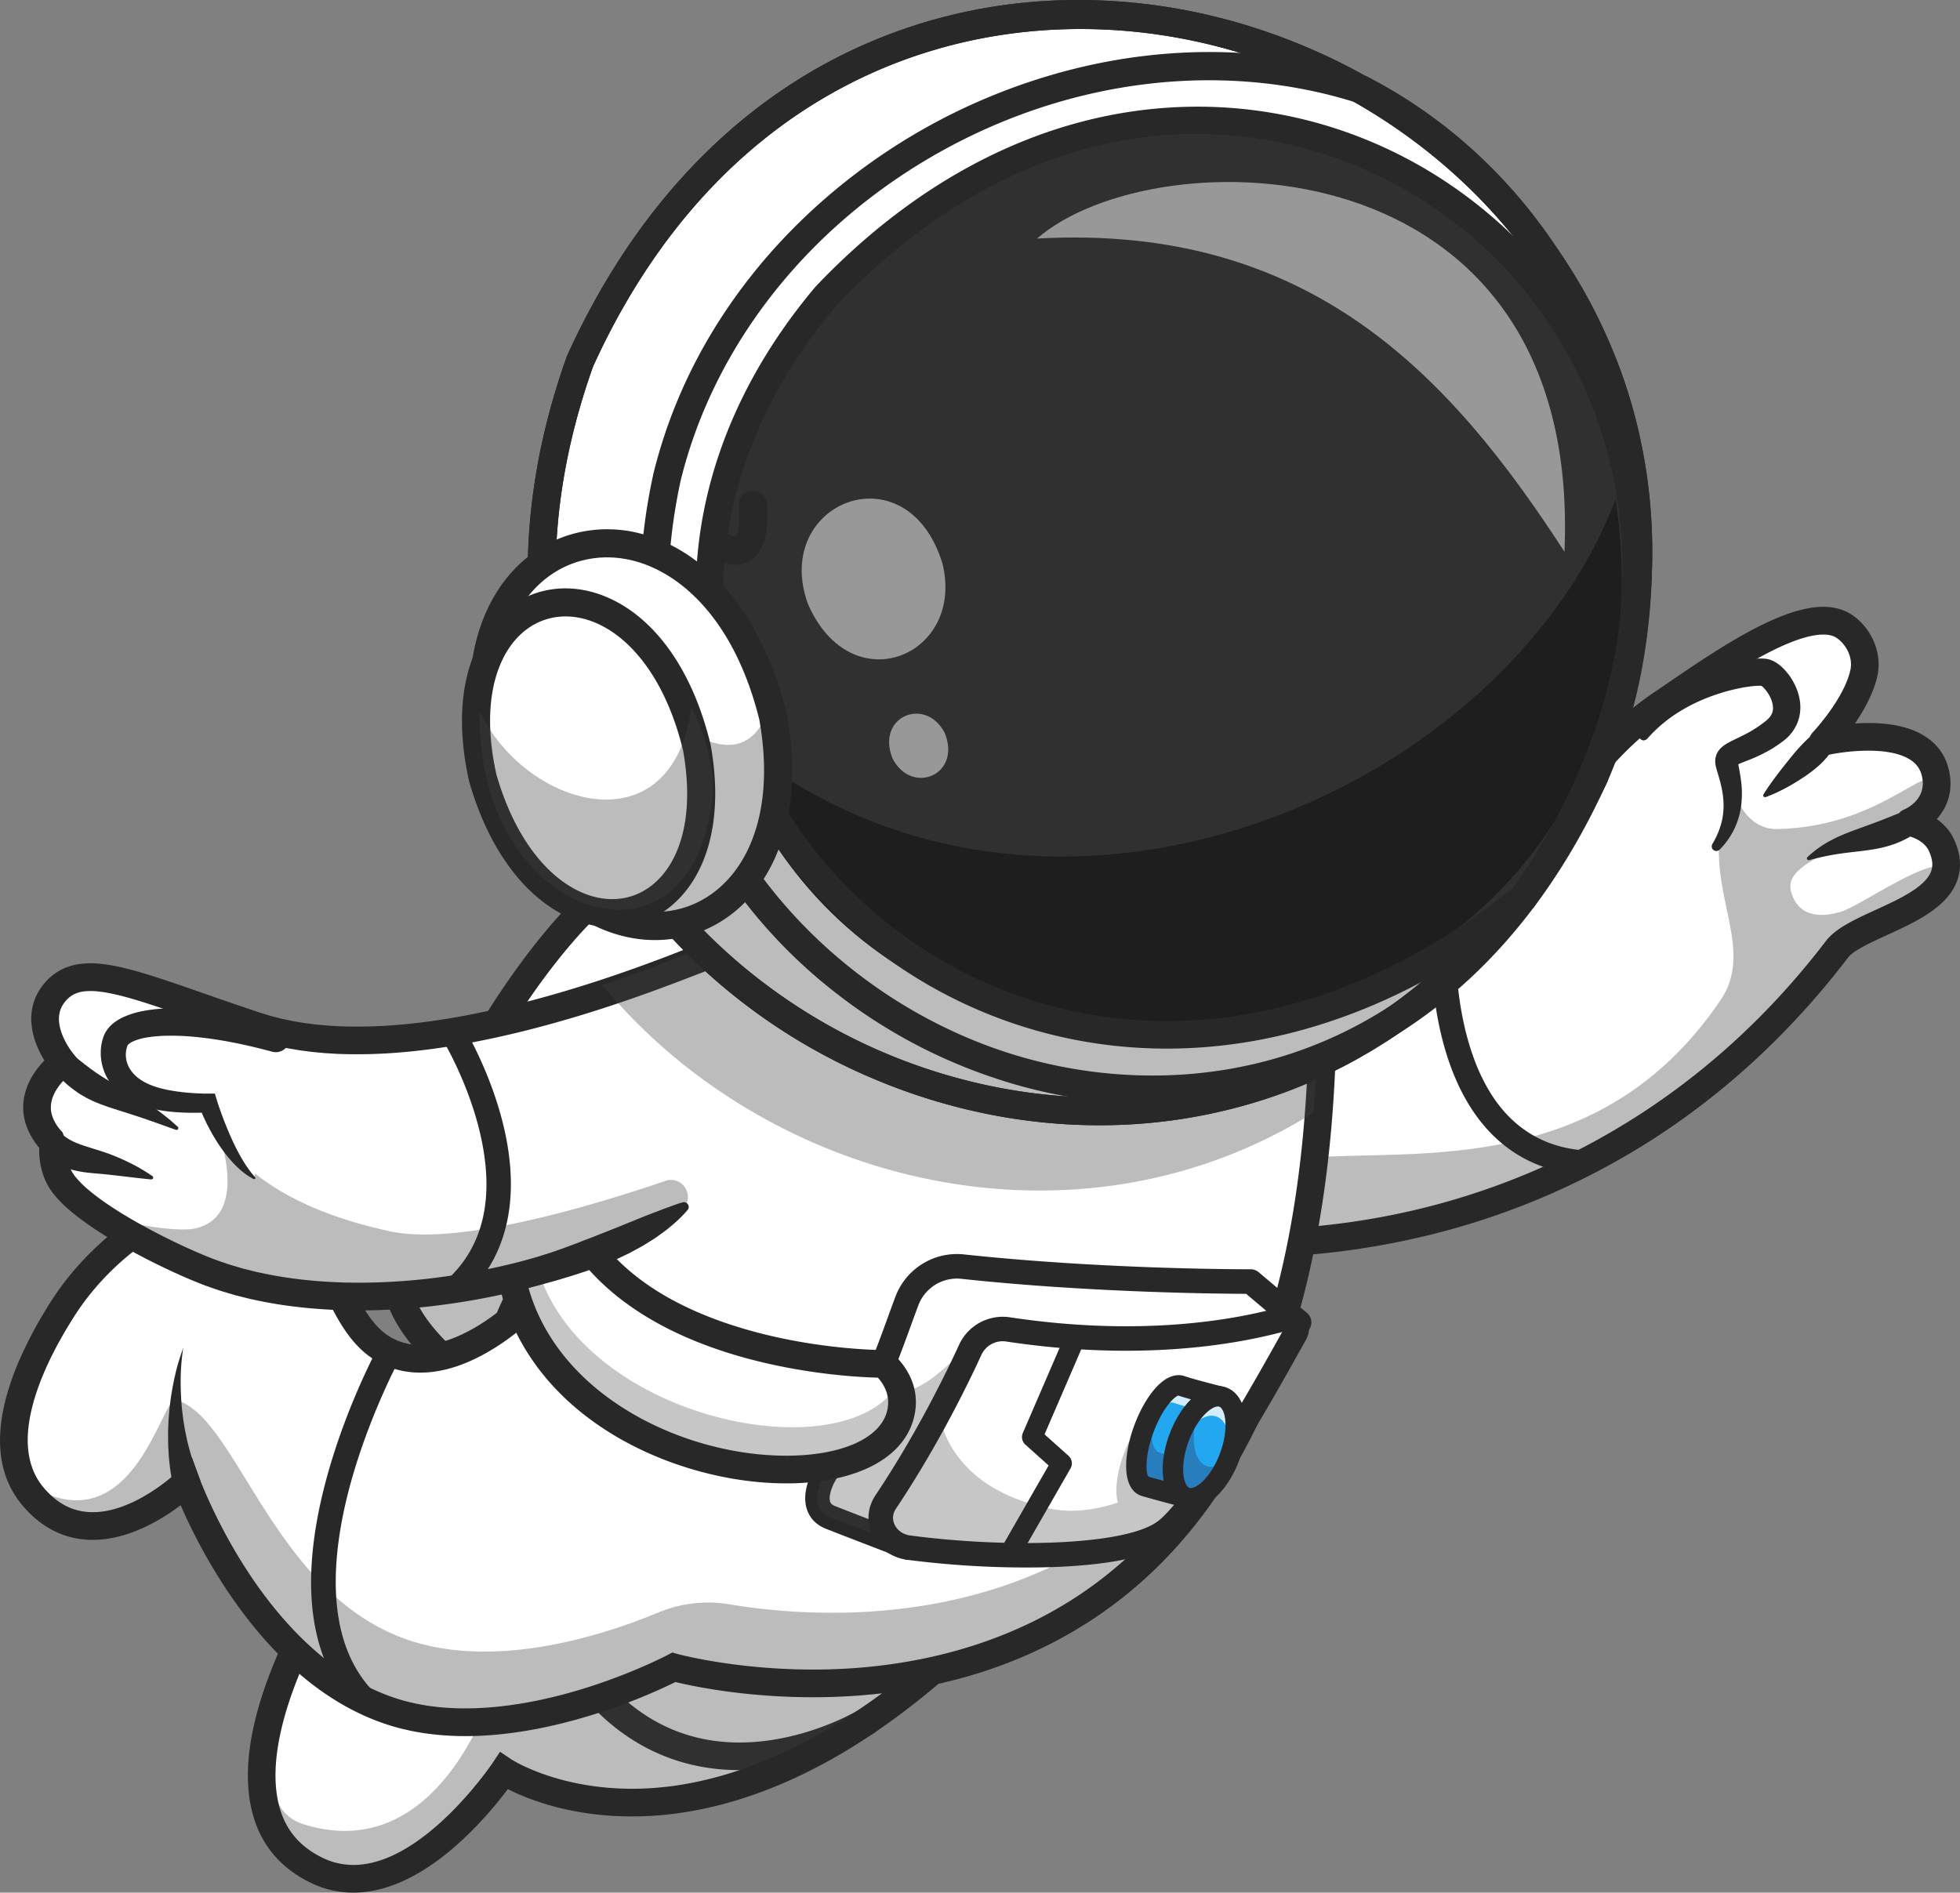<svg xmlns="http://www.w3.org/2000/svg" viewBox="0 0 2398.06 2316.06"><rect x="0" y="0" width="2398.06" height="2316.06" fill="#808080" stroke="none"/><defs><style>.cls-1{fill:#fff;}.cls-2{fill:#282828;}.cls-3{opacity:0.35;}.cls-4{fill:#3f3f3f;}.cls-5{fill:#371a45;}.cls-6{opacity:0.3;}.cls-7{fill:#22a7f0;}.cls-8{opacity:0.8;}.cls-9{fill:#303030;}.cls-10{fill:#1e1e1e;}.cls-11{opacity:0.5;}</style></defs><g id="Capa_2" data-name="Capa 2"><g id="Layer_1" data-name="Layer 1"><path class="cls-1" d="M733.33,1814.67c-10.57,64.66-62.68,90.38-165.32,70.09s-142.14,23.19-149,31.55C396,1944.59,229.44,2212.85,387.91,2289c111.77,53.68,228.61-121.76,228.61-121.76S880.11,2344,1245.82,1942"/><path class="cls-2" d="M905.07,2166.16c-31.34,0-61.3-5.3-88.92-15.89-88.78-34-154.27-120.31-194.63-256.42a16.92,16.92,0,1,1,32.45-9.62c37.22,125.48,95.86,204.36,174.3,234.43,109.41,42,221.86-25.78,223-26.47a16.93,16.93,0,0,1,17.71,28.86c-1.31.79-32.39,19.69-78.77,32.81A313.09,313.09,0,0,1,905.07,2166.16Z"/><g class="cls-3"><path class="cls-4" d="M387.92,2289c111.77,53.67,228.59-121.76,228.59-121.76S880.1,2343.94,1245.82,1942l-335.33-83.35c-118.78,218.48-307.88,210-307.88,210s-64.46,216.57-231.83,163.56c-45-14.28-37.85-69.76-48.51-89C314.52,2203.78,327.9,2260.14,387.92,2289Z"/></g><path class="cls-2" d="M432.24,2316.06a118,118,0,0,1-51.66-11.85c-39.2-18.82-63.8-49.53-73.1-91.27-11.11-49.84-.09-113.64,32.77-189.65,24.14-55.85,54.7-104.2,65.69-117.68,11.56-14.17,57.64-58.75,165.35-37.46,54.91,10.86,94.71,8.07,118.28-8.29,14.59-10.13,23.44-25.81,27.06-47.92A16.93,16.93,0,1,1,750,1817.4c-5.11,31.21-19,54.85-41.17,70.27-31.84,22.09-79,26.57-144.15,13.69-91.49-18.08-126.47,18.2-132.55,25.65-14.34,17.58-114.61,175.59-91.65,278.56,7,31.54,24.93,53.82,54.72,68.13,97.18,46.68,206.11-114.26,207.19-115.9l9.42-14.1,14.1,9.44c.58.38,64.19,41.56,169.63,35.15,98.17-6,253.79-55.51,437.72-257.65a16.93,16.93,0,0,1,25,22.78c-84.75,93.14-171.31,163.24-257.27,208.34-69.53,36.48-138.88,56.83-206.12,60.48-7.5.4-14.82.59-21.92.59-75.16,0-127.74-21.3-151.6-33.43-12.2,16.3-35.78,45.41-66.26,71.64C512.74,2297.54,471.06,2316.06,432.24,2316.06Z"/><path class="cls-1" d="M1201.54,1159.18c-10.69-1.86-235.85-107.77-386.89-105.61-125.92,1.8-365.83,427-323.59,538.77,39.14,103.56,257,197.71,257,197.71Z"/><path class="cls-1" d="M1201.54,1159.19l-73.7,102.54L748.06,1790.05s-105.64-45.65-183-108.37c-33.75-27.31-62.08-57.87-74-89.34-42.24-111.75,197.67-537,323.61-538.78C965.69,1051.41,1190.83,1157.32,1201.54,1159.19Z"/><g class="cls-3"><path class="cls-4" d="M1127.84,1261.73,748.06,1790.05a.62.62,0,0,1-.17-.06c-.48-.23-2-.9-4.53-2-.49-.22-1.05-.47-1.63-.75a1.59,1.59,0,0,1-.33-.13c-.52-.23-1.11-.52-1.7-.76-1.39-.68-3-1.39-4.75-2.2-.42-.22-.88-.41-1.33-.63s-.81-.4-1.24-.58-1.07-.51-1.62-.79c-5.62-2.64-12.46-6-20.19-9.83-1-.45-1.91-.94-2.88-1.44-2.91-1.47-6-3-9.08-4.64l-3.16-1.63c-1.23-.61-2.48-1.29-3.77-1.95-1.54-.84-3.12-1.66-4.73-2.51-.49-.23-.94-.49-1.38-.75-1.16-.63-2.32-1.23-3.51-1.87-3.31-1.8-6.68-3.61-10.12-5.5-.09,0-.22-.14-.35-.2-2.37-1.31-4.81-2.67-7.23-4.06a.56.56,0,0,1-.2-.11c-1.76-1-3.52-2-5.31-3-1.12-.62-2.24-1.28-3.38-1.95-4.25-2.46-8.59-5-13-7.6-2.8-1.67-5.63-3.42-8.48-5.17-2.58-1.56-5.18-3.19-7.77-4.83s-5.19-3.3-7.81-5-5.21-3.41-7.83-5.12-5.19-3.48-7.76-5.25-5.18-3.55-7.74-5.39c0,0,0,0,0,0-2.57-1.8-5.13-3.64-7.65-5.47l-7.59-5.61c-.41-.29-.81-.61-1.18-.88-2.11-1.62-4.22-3.24-6.29-4.85-2.47-1.93-4.9-3.88-7.34-5.84-33.75-27.31-62.08-57.87-74-89.34-22-58.31,32.76-202,108.1-326.31-33.48,79-50.41,150.25-36.43,187.24,4.89,13,12.56,25.74,22.25,38.22a216.67,216.67,0,0,0,37.76,37.94C707.66,1377.92,865,1201.63,949.32,1210c48.75,4.87,103.95,21.89,156.64,42.78C1113.3,1255.71,1120.63,1258.69,1127.84,1261.73Z"/></g><path class="cls-2" d="M753.87,1811l-12.51-5.4a1014.53,1014.53,0,0,1-116-61.14c-82-50.42-132.57-99.59-150.16-146.13-16.79-44.43,5.08-119.4,26.38-174.47,27-69.72,68.79-148.43,114.73-215.93,43.23-63.53,126.46-170.25,198.08-171.28,55.58-.81,126.9,12.35,212,39.07,68.53,21.52,127.94,46.07,159.86,59.26,8.44,3.49,16.44,6.79,19,7.68l25.8,4.48Zm65.37-740.53c-1.46,0-2.9,0-4.35,0C775,1071.06,709.61,1131,644.31,1227c-44.55,65.46-85.06,141.67-111.14,209.09-26.7,69-36.28,123.82-26.28,150.29,14.64,38.75,61.62,83.37,135.87,129a1021.43,1021.43,0,0,0,99.67,53.51L1175.09,1167l-1.77-.73C1115.65,1142.42,941.52,1070.46,819.24,1070.46Zm386.41,72.32h0Z"/><path class="cls-5" d="M806.19,1046.32c5.53,6,10.8,11.92,16.12,17.94s10.54,12,15.73,18.11c10.4,12.15,20.63,24.44,30.59,37s19.77,25.25,29.06,38.44c1.17,1.65,2.35,3.27,3.5,4.93l3.4,5c2.25,3.38,4.59,6.64,6.71,10.14s4.37,6.86,6.46,10.39l6.1,10.73a9.67,9.67,0,0,1-16.64,9.85l-.19-.3c-7.93-12.93-17.28-25.38-26.92-37.57s-19.9-24.07-30.31-35.78-21.11-23.22-32-34.57q-8.13-8.52-16.41-16.9c-5.5-5.57-11.1-11.19-16.61-16.54l0,0a14.95,14.95,0,0,1,20.84-21.44C805.8,1045.91,806,1046.13,806.19,1046.32Z"/><path class="cls-1" d="M584.63,1281.41l106.43,83.33a26.45,26.45,0,0,1,8,31.4c-17.62,40.52-63.19,132-117,136.32-44.63,3.59-90.2-30.8-102.26-72.87-13.48-47,38.74-131.74,66.6-172.32A26.5,26.5,0,0,1,584.63,1281.41Z"/><g class="cls-3"><path class="cls-5" d="M699,1396.15c-17.6,40.52-63.19,132-116.95,136.29-44.64,3.6-90.2-30.79-102.27-72.87-8.27-28.94,8.29-72.12,28.75-110.5-7,21.35-8.8,41.25-5.35,57.42,19.79,92.63,105.21,56.12,105.21,56.12s-3.19,20.6,2.05,25.39c21.9,20,67.88-59.69,90.72-101.48A25.63,25.63,0,0,1,699,1396.15Z"/></g><path class="cls-5" d="M575.75,1549.64c-49,0-98.29-36.88-112.19-85.39-14.4-50.24,29.53-129.18,68.92-186.56a43.42,43.42,0,0,1,62.59-9.61h0l106.43,83.33a43.41,43.41,0,0,1,13.08,51.48c-9.87,22.68-26,55.8-46.68,84.81-27.54,38.61-55.95,59.34-84.45,61.63C580.89,1549.54,578.31,1549.64,575.75,1549.64Zm-7.46-257a9.93,9.93,0,0,0-1.47.11,9.53,9.53,0,0,0-6.43,4C512,1367.37,488,1426.46,496.11,1454.93c9.75,34,45.37,60.86,79.52,60.86,1.71,0,3.41-.07,5.1-.2,36.6-2.95,77.1-67.12,102.8-126.2a9.56,9.56,0,0,0-2.9-11.33L574.2,1294.74A9.46,9.46,0,0,0,568.29,1292.69Z"/><path class="cls-5" d="M517.86,1496.23h-.11l.12,0,.4.06c.31,0,.61.09,1,.12.68.08,1.42.13,2.17.16,1.49.08,3.07.07,4.65,0a77.81,77.81,0,0,0,9.72-1,83.79,83.79,0,0,0,9.82-2.25,92.1,92.1,0,0,0,9.7-3.37,125.23,125.23,0,0,0,35.76-22.77,180.07,180.07,0,0,0,15.46-15.66l3.62-4.23,3.58-4.42c1.21-1.46,2.36-3,3.52-4.45s2.35-3,3.46-4.51c4.57-6,8.91-12.21,12.91-18.57,2-3.18,3.91-6.39,5.66-9.67.87-1.63,1.71-3.28,2.5-4.93.37-.82.77-1.65,1.1-2.46.17-.41.35-.82.5-1.21l.4-1,.2-.53a4.46,4.46,0,0,1,8.5,2.6l-.22.94-.2.79c-.14.53-.29,1-.44,1.53-.28,1-.61,2-.93,2.94-.66,1.93-1.37,3.81-2.11,5.68-1.48,3.73-3.13,7.34-4.83,10.94-3.44,7.15-7.23,14.08-11.24,20.86-1,1.72-2,3.37-3,5.06s-2,3.37-3.11,5l-3.17,5-3.38,5a195.51,195.51,0,0,1-15,19.1A147.31,147.31,0,0,1,566,1512.22a120.44,120.44,0,0,1-11.61,5.59,110.53,110.53,0,0,1-12.34,4.36,104.3,104.3,0,0,1-13,2.89c-2.25.33-4.52.62-6.88.77-1.18.09-2.37.15-3.62.17-.61,0-1.27,0-1.92,0l-1,0-.6,0-.31,0-.52,0a14.94,14.94,0,0,1,3.78-29.65Z"/><path class="cls-1" d="M1459.75,1517.88s51.88,7.21,132.87,1.2c162-12.06,440.71-76.83,654.88-357.34,27.92-36.55,163.08-51.52,127.8-127.66-10.7-23.1-38.74-28-38.74-28s41.09-16.83,31.55-59.59c-15.1-67.57-137.94-38.6-137.94-38.6s41.12-43.29,50.24-84c6.35-28.55-13.58-54.37-31.29-61.19-50.25-19.31-153.52,56.55-216.34,99-59.19,39.94-97.28,91.64-136.58,144.71-61.32,82.72-125.67,168.78-277.85,218.81-51,16.73-111.78,29.46-185.64,36.64l18.22,172.69Z"/><g class="cls-3"><path class="cls-4" d="M1459.75,1517.88s51.88,7.21,132.87,1.2c162-12.06,440.71-76.83,654.88-357.34,23.64-30.9,124-46.39,133-96.51-11.09-23.69-104.12,43.82-129,50.83-48.22,13.6-58.79-15.76-60.79-28.6-7.62-48.8,173.46-74.37,175.72-117.09,2.89-54.55-55.17,41.5-191.86,44.18-43.23.85-54-52.53-55.64-48.77-49,110.56,35.07,186.17-14.06,258.47-146.78,216-368.56,182.28-505.71,192.49-81,6-132.87-1.2-132.87-1.2l-8.82-83.37-7.63-72.17c-5.63.66-11.36,1.26-17.13,1.82l18.22,172.69Z"/></g><path class="cls-2" d="M1529.37,1538.47c-43.36,0-69.67-3.5-71.94-3.82a16.93,16.93,0,1,1,4.65-33.53c1.13.16,116.4,15.31,268.6-20.3,139.93-32.75,340.85-116.47,503.39-329.36,12-15.66,35.52-26.44,60.47-37.86,28.59-13.08,61-27.9,68.17-47.31,2.64-7.15,1.74-15.35-2.77-25.07-6.57-14.2-25.19-18.22-26.36-18.46a16.83,16.83,0,0,1-3.5-32.31c3.19-1.39,27.59-13,21.49-40.26-2-9.1-6.76-15.71-14.88-20.8-27.78-17.41-83.52-9.52-102.65-5a16.93,16.93,0,0,1-16.16-28.13c.37-.4,38-40.47,46-76.06,4.56-20.38-11.13-38-20.82-41.7-10.48-4-32.69-3.85-78.89,19.89-35.07,18-73.26,44.1-103.94,65.06-6.27,4.29-12.29,8.4-18,12.23-56.3,38-92.82,87.29-131.49,139.48-41.79,56.4-85,114.73-156.29,163.09-80.25,54.43-185,87.29-320.11,100.43a16.93,16.93,0,0,1-3.28-33.7c288-28,371.63-140.85,452.48-250,38.66-52.18,78.64-106.14,139.75-147.38,5.63-3.8,11.59-7.87,17.81-12.12,31.46-21.49,70.62-48.24,107.57-67.22,47.33-24.32,81.17-31.12,106.51-21.39,26.57,10.22,49.67,45.08,41.71,80.7-4.6,20.57-16.09,41.25-27.34,57.78.81-.06,1.63-.11,2.45-.15,35.28-2,63.09,3.24,82.65,15.49,15.85,9.93,25.92,24.1,29.94,42.11,5.85,26.15-2.89,46-14.92,59.58a61.77,61.77,0,0,1,21,24.6c8.37,18,9.65,35.22,3.8,51-12,32.61-51.25,50.54-85.83,66.37-20.07,9.18-40.83,18.68-47.66,27.62-74.6,97.7-163.22,177.59-263.41,237.44A907.59,907.59,0,0,1,1737,1514.11C1652.28,1533.79,1579.46,1538.47,1529.37,1538.47Z"/><path class="cls-1" d="M40.69,1831.65c76.27,89.79,187.24-17.51,187.24-17.51s84.55,234.74,262.17,283.48c149.24,40.94,334.33-57.2,334.33-57.2s631.88,175.37,768.19-521.34a1354.51,1354.51,0,0,0,20.68-156q5-64.93,5-137.94-.06-38.19-1.53-78.68l-523.88-47.28-60.38-5.41-15.07-1.38c-.85,3.37-1.7,6.7-2.6,10-26,95-77,166.87-131.78,224.13-69.44,72.71-144.73,121.84-181.91,164.53a492.85,492.85,0,0,0-48.55,66c-21.59,35.06-30.77,60-30.77,60-23,18.21-96.07,70.87-156.38,31.48-20.9-13.68-35.08-36.89-47.54-62.18-22.09-44.75-38.89-96-78.64-112.63-57.37-24-123.23-2.26-178.06,38-34.23,25.13-64.15,57.52-85,90.46C40.24,1659-15.06,1766.09,40.69,1831.65Z"/><g class="cls-3"><path class="cls-4" d="M27.81,1812.14a96.13,96.13,0,0,0,12.88,19.51c76.27,89.79,187.24-17.51,187.24-17.51s84.55,234.74,262.17,283.48c149.24,40.94,334.33-57.2,334.33-57.2s614.94,170.67,762.4-493.64c-148.55,465.54-557.53,439.38-694.11,416.52a158.79,158.79,0,0,0-87.14,9.92c-63.26,26.26-186.73,66.86-292.26,37.91-177.62-48.73-221.48-278.42-298.1-297.84C197.31,1708.75,161.72,1901.81,27.81,1812.14Z"/></g><path class="cls-2" d="M569.53,2124.53c-30.12,0-58.22-3.53-83.89-10.57-43-11.8-84.25-34.83-122.59-68.45-30.23-26.51-58.73-59.64-84.71-98.47A681,681,0,0,1,221,1842c-22.76,17.23-63.54,42.39-107.5,42.39-1.84,0-3.69,0-5.54-.13-31-1.52-58-15.54-80.15-41.65-28.23-33.23-35-78.11-20-133.41,9.53-35.29,27.77-74.34,54.21-116.07,30.1-47.49,74.94-90,123-116.75,26.68-14.82,53.32-24.19,79.17-27.86,29.14-4.13,56.63-.91,81.7,9.59,38.88,16.28,57.87,57.47,76.23,97.3,14.45,31.33,29.38,63.72,52.71,79,21.07,13.77,47,15.17,77.05,4.14,17.95-6.59,37.24-17.61,56-32,6.55-15.85,30.75-69.29,80.6-126.52,18.37-21.09,44.64-42.89,75-68.13,83.44-69.25,197.72-164.09,237.58-323.55a16.93,16.93,0,1,1,32.84,8.21c-42.54,170.22-161.75,269.15-248.8,341.39-29.28,24.3-54.57,45.29-71.14,64.32-54,61.92-76,120.12-76.23,120.7l-1.66,4.43-3.71,2.95c-22.65,17.93-46.47,31.75-68.88,40-40.07,14.7-77.15,12.08-107.23-7.58-31.48-20.57-48.48-57.45-64.93-93.12-16.37-35.52-31.84-69.06-58.56-80.25-80.54-33.72-188.45,37-242.24,121.91C65.91,1650.11,49,1686,40.4,1718c-11.85,43.89-7.42,78.43,13.17,102.66,16.09,18.93,34.37,28.66,55.9,29.75,52.84,2.66,106.17-48,106.7-48.48L235,1783.89l8.86,24.53c.2.57,21.21,58.07,63.07,120.44,37.88,56.45,101.19,128.72,187.69,152.45,73,20,156.19,4,213.12-13,62.73-18.69,108.33-42.66,108.78-42.9l6-3.15,6.5,1.8c.74.2,76.26,20.7,178.45,18.94,93.44-1.63,229.14-22.8,345-114.44,178.2-140.93,261.47-403.85,247.5-781.46a16.93,16.93,0,0,1,33.83-1.25c7.71,208.43-14.26,385.34-65.32,525.81-43.79,120.47-109.49,215.91-195.27,283.66-54.66,43.17-117.84,75.36-187.78,95.67-55.71,16.18-115.8,24.88-178.59,25.88-4.12.06-8.21.09-12.24.09-84.37,0-148.12-13.73-168.14-18.61a713.19,713.19,0,0,1-108.33,42.2c-38.78,11.6-76.21,19.09-111.26,22.24Q587.71,2124.53,569.53,2124.53Z"/><path class="cls-1" d="M2010.63,901c41.93-65.65,131.14-81.46,148.67-78.1,13.35,2.56,45,45.28,12.42,71.08s-59.7,25.19-59.24,38.12,22.56,58.93-13,104.08"/><path class="cls-2" d="M2005.87,898c8-17.68,20.76-33.34,35.63-46.2a191.49,191.49,0,0,1,50.09-30.84,207.41,207.41,0,0,1,27.95-9.7c4.8-1.29,9.66-2.42,14.65-3.36a132.93,132.93,0,0,1,15.63-1.94l2.11-.11c.7,0,1.5,0,2.24,0,1.43,0,3.22.07,4.91.17,1.05.12,2.09.25,3.14.41a30.61,30.61,0,0,1,4.41,1.21,34.41,34.41,0,0,1,6.2,3.06,49.28,49.28,0,0,1,8.17,6.43,67.65,67.65,0,0,1,6.15,6.78,74.41,74.41,0,0,1,9.28,15,66.52,66.52,0,0,1,5.52,17.48,52.54,52.54,0,0,1-.3,19.85,50,50,0,0,1-8.3,18.78,44.51,44.51,0,0,1-3.1,3.92,43.07,43.07,0,0,1-3.36,3.51,44.78,44.78,0,0,1-3.55,3.12l-.9.75c-.29.24-.62.52-.86.68l-1.54,1.14c-4.1,3-8.36,5.88-12.72,8.52a187.51,187.51,0,0,1-26.91,13.09c-4.39,1.74-8.8,3.37-12.1,4.83-1.62.69-2.92,1.44-3.17,1.54,0,0,.15-.22.53-.95a6.08,6.08,0,0,0,.77-2.81,2,2,0,0,0,0-.55l0-.13s0,0,0,0v.14s0,0,0,.12l0,.46c.05.65.17,1.58.33,2.57.33,2,.76,4.22,1.19,6.53.85,4.62,1.67,9.51,2.27,14.46a117.71,117.71,0,0,1,0,30.41,92.43,92.43,0,0,1-26.24,53.35,5.68,5.68,0,0,1-8.94-6.85l.08-.14a100.14,100.14,0,0,0,10.37-23.45,84.28,84.28,0,0,0,2.55-12.16,93.49,93.49,0,0,0,.74-12.28,103.86,103.86,0,0,0-.91-12.3c-.55-4.1-1.4-8.18-2.35-12.3s-2.15-8.23-3.45-12.56c-.64-2.18-1.3-4.42-2-6.92-.33-1.27-.67-2.59-1-4.22l-.22-1.25c0-.19-.07-.47-.1-.73l-.09-.79-.07-.8c0-.14,0-.24,0-.42v-.57c0-.76,0-1.52.05-2.28a22.17,22.17,0,0,1,2.94-9.3,26.33,26.33,0,0,1,5.08-6.1,46.82,46.82,0,0,1,8.53-5.75c4.94-2.66,9.08-4.5,13.09-6.49s7.81-3.83,11.47-5.88,7.17-4.23,10.6-6.5,6.73-4.71,9.92-7.3l1.19-1a4.42,4.42,0,0,0,.47-.41l.41-.39a17.3,17.3,0,0,0,1.56-1.51,21.68,21.68,0,0,0,2.48-3.07,16.61,16.61,0,0,0,2.59-6.37c.13-.56.13-1.17.24-1.74s.06-1.22,0-1.86,0-1.28-.12-2l-.09-1-.19-1c-.91-5.58-4.1-12-8.15-17.15a34.5,34.5,0,0,0-3.09-3.47,17.3,17.3,0,0,0-2.58-2.19c-.26-.19-.34-.19.05-.06h.06l.15.06.33.1a2.05,2.05,0,0,0,.34.07l.22,0a.75.75,0,0,1-.29-.06c-.6,0-1.11-.13-2-.13-.41,0-.77,0-1.22,0l-1.34,0a102.29,102.29,0,0,0-11.81,1.09c-4.1.53-8.26,1.26-12.41,2.15s-8.31,1.89-12.46,2.95-8.25,2.34-12.33,3.69a218.69,218.69,0,0,0-46.9,21.39,175.71,175.71,0,0,0-40,33.55l-.05.06a5.7,5.7,0,0,1-9.46-6.13Z"/><path class="cls-1" d="M1589.44,1618.33l-187.8,247.3L1212,1884.11l-100.26,9.77s-77.27-29.63-95.93-37.1c-25.33-10.08-15.07-40.77-3.27-57.78a597.31,597.31,0,0,0,49.17-86c21.12-44.86,34.94-86.59,47.74-120.71a65.58,65.58,0,0,1,68.3-42.33c177.62,19.09,352.39,18.26,352.39,18.26Z"/><path class="cls-2" d="M1111.77,1908.88a15,15,0,0,1-5.37-1c-3.16-1.21-77.58-29.77-96.11-37.16-11.84-4.73-19.91-13.23-23.33-24.6-5.66-18.75,3.15-41.06,13.27-55.68,44.52-64.29,67.81-128.32,86.53-179.78,3-8.26,5.84-16.06,8.67-23.6a80.52,80.52,0,0,1,84-52c174.7,18.76,349,18.19,350.73,18.18a15,15,0,0,1,9.75,3.54l59.26,50a15,15,0,0,1,2.27,20.53l-187.8,247.32a15,15,0,0,1-10.49,5.86l-289.87,28.24A14.27,14.27,0,0,1,1111.77,1908.88Zm59-344.25a50.63,50.63,0,0,0-47.29,33c-2.77,7.4-5.59,15.14-8.57,23.33-19.31,53.07-43.34,119.13-90.06,186.6-7.24,10.46-11.2,23.34-9.21,29.94.53,1.75,1.62,3.75,5.73,5.39,16.15,6.45,77.47,30,92.43,35.75l279.83-27.26,175.21-230.76-44.18-37.32c-31.32-.07-189.71-1.3-348.52-18.36A51.11,51.11,0,0,0,1170.81,1564.63Z"/><g class="cls-6"><path class="cls-4" d="M1212,1884.11l-100.26,9.77s-77.27-29.63-95.93-37.1c-19.35-7.69-17.94-27.44-10.94-43.9a79.85,79.85,0,0,1,7.67-13.88,597.31,597.31,0,0,0,49.17-86c4.06,12.7,16-.5,47.77-10.4,37.56-11.71,55.69-43.52,77.67-51C1251.33,1629.72,1228.23,1812.52,1212,1884.11Z"/></g><path class="cls-1" d="M1470.52,1779.32c-8.74,23.64-16.94,53.79-16.94,53.79s-49.58-13.1-53.47-14.54c-12.85-4.76-13.11-36.07-.58-70s33.11-57.49,46-52.73c9.4,3.48,49.34,13.58,49.34,13.58S1473.88,1770.23,1470.52,1779.32Z"/><ellipse class="cls-1" cx="1473.54" cy="1771.05" rx="65.4" ry="33.04" transform="translate(-698.74 2538.58) rotate(-69.7)"/><path class="cls-1" d="M1584.91,1631.81c-13.49,24.16-34.79,62.6-58.35,102.17-33.71,56.6-72,115.44-98.34,137.62-45.87,38.59-211.13,36.33-316.48,22.28-27.64-3.69-43.53-32.71-28-55.92,25.36-38,47.18-75.7,64.86-108.75,16.75-31.28,29.8-58.36,38.61-77.59a43.51,43.51,0,0,1,46.07-24.81c166.68,25.19,285.7,1.6,337.61-12.9A12.32,12.32,0,0,1,1584.91,1631.81Z"/><g class="cls-6"><path class="cls-4" d="M1483.09,1803.29c-16.29,24.3-32,45.5-45.62,59.54a114.13,114.13,0,0,1-9.25,8.77c-45.87,38.59-211.13,36.33-316.48,22.28-27.64-3.69-43.53-32.71-28-55.92,25.36-38,47.18-75.7,64.86-108.75,5.36,29.87,29.22,94.3,134.92,116.73,27.36,5.78,56,2.21,84.28-7.27-4.07-12.81-1.66-35.78,7.31-60,12.51-33.88,33.12-57.49,46-52.74,7.87,2.92,37,10.42,46.42,12.85a17.24,17.24,0,0,1,4.34,1c9.07,3.34,14.37,14.14,15.5,28.57C1488.07,1778.58,1486.73,1790.7,1483.09,1803.29Z"/></g><g class="cls-6"><path class="cls-4" d="M1483.09,1803.29c3.64-12.59,5-24.71,4.21-35,14.06-11.39,27.29-23.06,39.26-34.3C1512.48,1757.64,1497.58,1781.7,1483.09,1803.29Z"/></g><path class="cls-2" d="M1255.44,1918.2a1143.47,1143.47,0,0,1-145.68-9.45c-19.1-2.55-35.07-14.15-42.7-31-7.17-15.86-5.64-33.38,4.19-48.09,49.32-73.83,85.27-147.13,102.31-184.25l13.64,6.26-13.64-6.26a58.81,58.81,0,0,1,62-33.4c161.73,24.42,277,2.64,331.32-12.52a27.32,27.32,0,0,1,31.19,39.65l-3.28,5.87c-36.17,64.87-111.44,199.86-156.87,238.08-23.53,19.8-72.31,31.37-145,34.4C1280.9,1918,1268.34,1918.2,1255.44,1918.2Zm-28.64-276.87a28.64,28.64,0,0,0-26,16.56c-17.41,37.94-54.16,112.85-104.64,188.4a19.12,19.12,0,0,0-1.79,19.07c3.33,7.38,10.56,12.48,19.33,13.65,117.21,15.64,267.08,12.85,304.83-18.9,41.22-34.69,117.44-171.37,150-229.74l.19-.34c-58.9,15.66-176.28,36-337.7,11.62A27.48,27.48,0,0,0,1226.8,1641.33Z"/><path class="cls-7" d="M1470.52,1779.32c-8.74,23.64-16.94,53.79-16.94,53.79s-49.58-13.1-53.47-14.54c-12.85-4.76-13.11-36.07-.58-70s33.11-57.49,46-52.73c9.4,3.48,49.34,13.58,49.34,13.58S1473.88,1770.23,1470.52,1779.32Z"/><g class="cls-8"><path class="cls-1" d="M1494.83,1709.48s-20.95,60.73-24.29,69.84c-8.77,23.63-16.94,53.81-16.94,53.81s-1-.28-2.67-.7c3-9.84,6.79-21.67,10.68-32.15,3.38-9.11,24.34-69.87,24.34-69.87s-40-10.1-49.37-13.56c-10.42-3.88-26,11-38.19,34.87.39-1,.73-2,1.12-3.09,12.55-33.88,33.12-57.49,46-52.74C1454.91,1699.35,1494.83,1709.48,1494.83,1709.48Z"/></g><g class="cls-6"><path class="cls-5" d="M1466.57,1790.65c-7.13,20.94-13,42.48-13,42.48s-49.59-13.14-53.49-14.57c-12.84-4.75-13.11-36-.6-69.93a153.3,153.3,0,0,1,14.84-30.11c-8.7,29.45-7.22,54.82,4.2,59C1421.65,1778.69,1453.56,1787.19,1466.57,1790.65Z"/></g><path class="cls-2" d="M1453.59,1845.62a12.62,12.62,0,0,1-3.2-.42c-15.08-4-50.6-13.42-54.61-14.91-24-8.89-21-50.82-8-86,6.58-17.77,15.52-33.65,25.17-44.73,16.65-19.09,30.24-17.83,36.86-15.39,7.21,2.67,37.15,10.43,48.08,13.2a12.49,12.49,0,0,1,8.75,16.19c-.86,2.49-21,61-24.41,70.11-8.45,22.82-16.52,52.44-16.6,52.73A12.51,12.51,0,0,1,1453.59,1845.62ZM1405,1807c4.22,1.29,21.65,6,39.89,10.86,3.24-11.12,8.42-28.12,13.89-42.9,2.33-6.29,13.47-38.46,19.8-56.78-12.43-3.23-29.91-7.92-36.83-10.37-4.73,1.1-19.33,14.88-30.52,45.13C1400.11,1783.06,1402.17,1803,1405,1807Zm65.5-27.7h0Z"/><ellipse class="cls-7" cx="1473.54" cy="1771.05" rx="65.4" ry="33.04" transform="translate(-698.74 2538.58) rotate(-69.7)"/><g class="cls-8"><path class="cls-1" d="M1504.51,1782.5c-.83,2.22-1.69,4.36-2.61,6.45,5.79-27,.77-50.15-13.34-55.39-16-5.92-38.07,13.23-51.11,43.45a131.78,131.78,0,0,1,5.09-17.42c12.54-33.87,36.57-56.23,53.68-49.88S1517.05,1748.62,1504.51,1782.5Z"/></g><g class="cls-6"><path class="cls-5" d="M1503.39,1785.38c-12.78,32.27-35.92,53.13-52.56,47-17.11-6.32-20.8-38.91-8.29-72.79,6.56-17.71,16.23-32.26,26.43-41.22-.37.93-.74,1.87-1.07,2.81-12.51,33.88-8.82,66.47,8.32,72.8C1484.35,1797,1494.08,1793.5,1503.39,1785.38Z"/></g><path class="cls-2" d="M1457,1846a30.08,30.08,0,0,1-10.52-1.88c-24.35-9-31.09-47.21-15.68-88.86,6.72-18.19,16.79-34.11,28.33-44.84,13.77-12.8,28.48-17.21,41.4-12.43,24.35,9,31.09,47.21,15.69,88.86-6.73,18.19-16.79,34.11-28.34,44.84C1477.76,1841.11,1467.11,1846,1457,1846Zm33.06-124.86c-3.55,0-8.74,2.79-13.91,7.59-8.61,8-16.59,20.83-21.91,35.2s-7.6,29.31-6.27,41c1,8.31,3.77,14.5,7.18,15.76s9.58-1.6,15.71-7.29c8.61-8,16.59-20.83,21.91-35.2s7.6-29.31,6.27-41c-.94-8.31-3.76-14.5-7.18-15.76A5.15,5.15,0,0,0,1490.09,1721.13Z"/><path class="cls-2" d="M1234.45,1915.51a12.51,12.51,0,0,1-10.83-18.73L1283,1793.32l-28.43-25.44a12.5,12.5,0,0,1-3.14-14.27l53-122.73a12.5,12.5,0,1,1,23,9.91L1278,1755.26l29.26,26.19a12.5,12.5,0,0,1,2.5,15.54l-64.46,112.24A12.48,12.48,0,0,1,1234.45,1915.51Z"/><path class="cls-2" d="M447.29,2096.61a14.94,14.94,0,0,1-10.68-4.46c-32.52-32.93-51.07-77.42-55.13-132.23-3.15-42.59,2.44-91.53,16.62-145.47,23.88-90.85,63.46-163.94,65.13-167a15,15,0,0,1,26.34,14.37c-.5.92-39.73,73.51-62.6,160.8-20.5,78.27-31.77,184.92,31,248.46a15,15,0,0,1-10.67,25.54Z"/><path class="cls-2" d="M1938.46,1437.82l-1,0c-82.75-5.74-141.21-58.49-169.07-152.55-20.31-68.58-17.15-134.45-17-137.22a15,15,0,0,1,30,1.56c0,1.08-2.94,64.33,16,127.8,24.4,81.73,72.24,125.63,142.18,130.48a15,15,0,0,1-1,30Z"/><path class="cls-2" d="M2343.81,1019.21c-2.42,1.77-4.95,3.38-7.51,5-1.26.81-2.6,1.48-3.93,2.18s-2.69,1.36-4,2c-2.67,1.39-5.5,2.41-8.28,3.56s-5.64,2-8.48,2.92c-11.42,3.55-23,5.18-34,6.53s-21.55,2.4-32.09,4.14-21.08,4.14-32,7h0a2.21,2.21,0,0,1-2.09-3.73,129.58,129.58,0,0,1,28.24-20.17c10.29-5.54,21.19-9.81,31.63-13.61s20.33-7.41,29.79-11c2.34-1,4.76-1.74,7-2.76l3.5-1.38,1.76-.66c.58-.25,1.15-.51,1.73-.75,2.31-1,4.68-1.83,7-2.8s4.69-1.91,7.16-2.69l1.09-.34a15.1,15.1,0,0,1,13.45,26.58Z"/><path class="cls-2" d="M2241.94,917.18l-1.06,1.76c-.31.49-.61,1-.94,1.48-.62.92-1.27,1.86-1.92,2.73-1.3,1.78-2.68,3.42-4.08,5.05a104,104,0,0,1-8.93,9,162.5,162.5,0,0,1-20,15.07c-6.95,4.62-14.14,8.85-21.52,12.78-3.73,1.92-7.47,3.8-11.31,5.55-1.92.87-3.86,1.71-5.84,2.51s-3.94,1.59-6,2.31a2.27,2.27,0,0,1-2.9-1.38,2.23,2.23,0,0,1,.18-1.91l0,0c1.09-1.85,2.23-3.65,3.4-5.39s2.34-3.5,3.54-5.21c2.36-3.44,4.8-6.77,7.26-10.06,4.89-6.61,9.92-13,14.94-19.25s10-12.48,15.31-18.2c2.64-2.87,5.32-5.66,8.08-8.3,1.38-1.32,2.76-2.62,4.17-3.85.71-.62,1.38-1.22,2.11-1.8.33-.29.68-.56,1-.84l.48-.36.25-.17a.3.3,0,0,1,.14,0l7.18-2.26a14.16,14.16,0,0,1,16.39,20.81Z"/><path class="cls-1" d="M631.94,1586c70.16,227.67,434.34,264.41,469.11,147.41,11.76-39.59-20.26-64.41-20.26-64.41s-308.43,1.26-389.33-192.46C691.46,1476.58,607.62,1507.12,631.94,1586Z"/><g class="cls-6"><path class="cls-4" d="M631.94,1586c70.18,227.67,434.36,264.42,469.12,147.41a57.52,57.52,0,0,0-2-39.55C1027.29,1810,669.51,1727.1,650.93,1515c-.29-3.24-1.77-6.16-2.4-9.11C632.55,1523.46,620.73,1549.58,631.94,1586Z"/></g><path class="cls-2" d="M961.93,1815.24c-67.7,0-141-19.49-201.51-53.58-72.9-41.1-122.92-100.1-144.65-170.63-15.08-48.93,5.26-82.16,25-101.42a139.65,139.65,0,0,1,44.91-28.93,16.91,16.91,0,0,1,21.41,9.38c31.36,75.1,103.07,128.55,213.12,158.87,84.06,23.15,159.77,23.21,160.53,23.18h0a17,17,0,0,1,10.38,3.55c1.68,1.3,41,32.49,26.11,82.61-14.2,47.78-71.61,76.55-153.57,77Zm-278.56-315.8a101,101,0,0,0-19.64,15.06c-18.59,18.57-23.69,40.34-15.61,66.56,40.17,130.37,191.29,200.32,313.79,200.32h1.62c65.24-.33,111.72-20.54,121.29-52.75,6.2-20.85-4.69-36.17-10.81-42.75-21.1-.5-87.58-3.7-162-24.1-52.42-14.36-97.85-34.33-135-59.36C735.17,1574.28,703.75,1539.7,683.37,1499.44Z"/><path class="cls-1" d="M65.37,1398.31s-4.25,28.59,12,50.32c8.16,10.85,21.32,22.37,37.16,33.73a519.82,519.82,0,0,0,46.71,29.39c36.49,20.53,75,37.87,97.73,46.24,47.79,17.62,102.22,26.6,159,28.38,77.57,2.42,159.44-8.58,234.69-29.25,70.72-19.43,135.57-47.43,185.34-80.87l35.39-52.35,48.37-71.53,171.19-253.15,38.89-57.5c-1.7,1-39.43,22.49-99.27,52.09-5.72,2.82-11.59,5.7-17.67,8.65-68,33-159.52,73.72-257.67,107.11-152.83,52-321.84,86.33-443.57,46-141.77-47-208.72-81.39-244.2-43.9-36,38,7.36,88.75,7.36,88.75s-31.31,22.24-31.5,54.45C45.11,1380.4,65.37,1398.31,65.37,1398.31Z"/><g class="cls-3"><path class="cls-4" d="M258.79,1361.65s1.33,8.14,7.77,20.78C262.44,1369.89,258.79,1361.65,258.79,1361.65Z"/></g><g class="cls-3"><path class="cls-4" d="M114.55,1482.36a519.82,519.82,0,0,0,46.71,29.39c36.49,20.53,75,37.87,97.73,46.24,47.79,17.62,102.22,26.6,159,28.38,77.57,2.42,159.44-8.58,234.69-29.25,70.72-19.43,135.57-47.43,185.34-80.87h0c11.12-16.44-5-37.58-23.81-31.17-96.66,33-254.95,79.39-336.85,61.75-144.89-31.26-194.37-92.35-210.77-124.4,12,36.13,28,108-27.35,120.79C218,1508.13,153.44,1498.75,114.55,1482.36Z"/></g><path class="cls-2" d="M1134.67,1046.57c-5,4.33-10,8.35-15.15,12.26s-10.37,7.67-15.66,11.33q-15.85,11-32.33,20.89c-22,13.24-44.66,25-67.54,36.48-45.79,22.89-93.2,42.36-140.88,61-23.88,9.26-47.79,18.44-71.92,27.09s-48.45,16.85-73,24.46c-49.07,15.16-99,28.11-149.87,37.29-25.44,4.58-51.13,8.2-77.06,10.37a617.82,617.82,0,0,1-78.35,1.93l-9.85-.59-4.93-.3c-1.64-.12-3.28-.29-4.93-.44l-9.85-.92c-3.29-.34-6.57-.82-9.85-1.23-6.57-.75-13.12-2-19.66-3.06-1.64-.25-3.28-.59-4.9-.94l-4.9-1-4.89-1c-.81-.17-1.63-.33-2.44-.52l-2.43-.62-9.72-2.49c-.81-.22-1.62-.4-2.43-.64l-2.4-.73-4.82-1.47c-6.58-1.94-12.46-4-18.55-6q-18.15-6.12-36.21-12.38c-24.07-8.32-48-16.88-71.82-24.75-11.9-3.91-23.78-7.66-35.54-10.8-2.94-.78-5.88-1.56-8.79-2.23s-5.82-1.31-8.71-1.93a157.72,157.72,0,0,0-16.95-2.54,76.34,76.34,0,0,0-15.46.11,37.07,37.07,0,0,0-12.53,3.65,32.78,32.78,0,0,0-9.78,7.84A35.06,35.06,0,0,0,74,1235.51,34,34,0,0,0,72.13,1248a52,52,0,0,0,2.56,14A82.43,82.43,0,0,0,81,1276.39c1.31,2.36,2.72,4.68,4.23,6.94.74,1.13,1.52,2.23,2.3,3.3.39.53.78,1.06,1.17,1.55l1,1.21,11.06,13.95L86.62,1314.2l-.77.59-1.06.86c-.73.6-1.46,1.22-2.19,1.88-1.45,1.3-2.87,2.68-4.23,4.1a72.55,72.55,0,0,0-7.39,8.94c-4.33,6.21-7.28,12.77-8.29,19.12-.13.79-.25,1.58-.3,2.37a23.75,23.75,0,0,0-.15,2.37,6.5,6.5,0,0,0,0,1.17l.05,1.16,0,1.16c0,.39.12.78.17,1.17.13.78.15,1.56.35,2.34s.36,1.57.53,2.36a44.31,44.31,0,0,0,1.63,4.74,49,49,0,0,0,5.07,9.3l.77,1.13.83,1.09c.54.74,1.14,1.43,1.71,2.14s1.18,1.38,1.77,2c.3.32.59.62.87.89l.39.39c.09.09.29.27.15.15l5.54,15.17v0l0,.24c0,.15,0,.33,0,.55,0,.4-.08.79-.1,1.23-.06.85-.09,1.74-.12,2.64s0,1.8,0,2.71l.1,2.72a63.22,63.22,0,0,0,1.51,10.61c.34,1.73.9,3.34,1.37,5a48.54,48.54,0,0,0,1.85,4.63,45.44,45.44,0,0,0,2.22,4.28c.4.69.89,1.3,1.31,1.95l.65,1c.21.33.55.7.82,1a118.57,118.57,0,0,0,16.62,16.75c6.36,5.38,13.22,10.52,20.31,15.46,14.22,9.87,29.36,19,44.81,27.53s31.32,16.62,47.37,24.17c8,3.76,16.12,7.4,24.22,10.86,4.06,1.72,8.12,3.4,12.17,5s8,3.12,12.17,4.49,8.17,2.85,12.3,4.18l12.5,3.68,3.12.92,3.17.79,6.35,1.58,6.34,1.59c2.11.52,4.27.91,6.4,1.37,34.15,7.44,69.33,10.9,104.61,11.83,8.84,0,17.67.3,26.51,0l6.63-.12c2.21,0,4.42-.06,6.63-.18l13.27-.59c17.67-1,35.35-2.42,53-4.67a830.73,830.73,0,0,0,104.56-19.65c17.17-4.47,34.18-9.55,50.84-15.55l3.14-1.08,3.11-1.16,6.22-2.32c4.13-1.56,8.3-3,12.39-4.7s8.23-3.2,12.37-4.75,8.17-3.29,12.3-4.86c2.05-.81,4.12-1.57,6.16-2.4l6.12-2.48,6.16-2.42,3.08-1.2,3.05-1.27c4.07-1.69,8.15-3.35,12.28-5s8.15-3.36,12.29-5,8.21-3.3,12.38-4.87c2.08-.81,4.16-1.61,6.27-2.37,1.06-.37,2.08-.8,3.11-1.22l3.13-1.21c2.08-.81,4.21-1.58,6.32-2.35,1.06-.4,2.14-.76,3.21-1.14s2.11-.8,3.18-1.18c4.24-1.58,8.57-3.07,13.08-4.38l.23-.07a5.84,5.84,0,0,1,6.06,9.43c-3.1,3.6-6.38,7-9.74,10.35-1.67,1.7-3.43,3.24-5.19,4.8s-3.54,3.09-5.35,4.59c-3.56,3.1-7.3,5.91-11.09,8.65s-7.58,5.54-11.53,8-7.9,5-11.92,7.36-8.16,4.5-12.28,6.68L771,1533c-1,.53-2.09,1-3.13,1.54l-6.28,3-6.31,3c-2.1,1-4.26,1.87-6.39,2.8-17,7.54-34.67,13.35-52.35,18.85l-13.31,4c-4.43,1.33-8.91,2.5-13.36,3.75l-6.67,1.89c-2.23.62-4.47,1.18-6.7,1.79l-13.39,3.57a861.64,861.64,0,0,1-108.87,20.46c-18.34,2.34-36.79,3.82-55.27,4.88l-13.87.61c-2.31.13-4.63.16-6.95.2l-7,.12c-9.26.27-18.54,0-27.82,0-37.1-1-74.33-4.6-111-12.58-2.29-.5-4.59-.92-6.87-1.48l-6.84-1.71-6.84-1.71-3.42-.85-3.39-1-13.55-4c-4.5-1.45-8.95-3-13.43-4.55s-9-3.19-13.31-4.92-8.68-3.51-13-5.33q-12.83-5.46-25.35-11.37c-16.72-7.86-33.19-16.2-49.4-25.2s-32.19-18.56-47.73-29.35c-7.76-5.41-15.42-11.13-22.89-17.44a151.45,151.45,0,0,1-21.49-21.84c-.42-.55-.84-1-1.26-1.64l-1.26-1.83c-.82-1.23-1.69-2.44-2.44-3.7a79.7,79.7,0,0,1-4.06-7.76,84.32,84.32,0,0,1-3.17-8c-.82-2.69-1.68-5.39-2.24-8.1a97,97,0,0,1-2.32-16.26l-.15-4.06c0-1.36,0-2.71,0-4.08s.08-2.74.18-4.15c0-.68.11-1.42.17-2.15q0-.53.12-1.14l.07-.6.11-.83L54.17,1411c-.59-.52-.82-.75-1.15-1.07l-.88-.86c-.58-.57-1.11-1.12-1.62-1.67-1.06-1.11-2-2.21-3-3.34s-1.88-2.26-2.75-3.44l-1.32-1.75L42.21,1397a83.47,83.47,0,0,1-8.54-15.73,79.35,79.35,0,0,1-3-8.77l-1.05-4.6c-.34-1.54-.49-3.14-.72-4.71-.1-.79-.23-1.58-.29-2.37l-.12-2.41-.1-2.4a21.35,21.35,0,0,1,0-2.4c.05-1.59.1-3.18.28-4.76s.35-3.14.6-4.7a73.69,73.69,0,0,1,5.29-17.67,89.34,89.34,0,0,1,8.64-15.31A107.84,107.84,0,0,1,54,1298.15c1.94-2,3.94-4,6-5.82,1-.94,2.12-1.86,3.22-2.78l1.72-1.38.91-.71,1.16-.86L64,1311.4l-1.11-1.35-.9-1.16c-.59-.76-1.15-1.5-1.7-2.25-1.09-1.5-2.14-3-3.15-4.51q-3-4.55-5.69-9.33a116.52,116.52,0,0,1-8.95-20.46A85.89,85.89,0,0,1,38.29,1249a67.74,67.74,0,0,1,3.88-25,68.91,68.91,0,0,1,12.89-21.6,66.67,66.67,0,0,1,19.84-15.73,70.89,70.89,0,0,1,23.8-7.13,110.24,110.24,0,0,1,22.56-.25c14.34,1.3,27.51,4.34,40.31,7.73s25.14,7.33,37.38,11.35c24.44,8.08,48.35,16.63,72.32,24.91q18,6.23,35.91,12.28c6,2,12.09,4.1,17.7,5.74l4.3,1.31,2.15.66c.72.21,1.45.38,2.18.57l8.74,2.24,2.19.56c.73.17,1.47.31,2.21.47l4.43.93,4.44.94c1.47.32,3,.63,4.45.86,6,1,11.93,2.11,18,2.79,3,.37,6,.82,9.06,1.13l9.12.85c1.52.14,3,.3,4.56.42l4.59.27,9.17.55a584.44,584.44,0,0,0,74-1.84c24.71-2.06,49.39-5.54,74-10,49.15-8.86,97.81-21.46,145.82-36.31q36-11.16,71.57-24c23.7-8.51,47.27-17.44,70.57-27.08l17.45-7.29,17.36-7.5c11.55-5.07,23.08-10.17,34.56-15.4l68.91-31.31c23-10.38,45.88-21.06,69.17-31q17.46-7.44,35.22-14.41c5.93-2.3,11.88-4.58,17.89-6.76s12.07-4.31,18.16-6.26l.08,0a5.75,5.75,0,0,1,5.54,9.81Z"/><path class="cls-1" d="M1950.54,950.18C1560.12,1757.72,419.56,1255.66,709.67,442,1089.71-394.09,2268.19,126,1950.54,950.18Z"/><path class="cls-1" d="M1950.54,950.18C1560.12,1757.72,419.56,1255.66,709.67,442,1089.71-394.09,2268.19,126,1950.54,950.18Z"/><g class="cls-3"><path class="cls-4" d="M737.09,1205.57A685.58,685.58,0,0,0,865,1324.48q19.2,13.71,39.27,26.2c158.16,98.14,354.72,133.88,537.73,83.47a620.19,620.19,0,0,0,165-72.54q5.07-66,5.13-140.17-.07-38.82-1.56-80l-532.33-48,39.52-58.43c-1.73,1-40.07,22.86-100.88,52.94l-15.31-1.4c-.86,3.42-1.73,6.8-2.64,10.19C929.82,1130.25,836.83,1171.65,737.09,1205.57Z"/></g><path class="cls-1" d="M1950.54,950.18C1560.12,1757.72,419.56,1255.66,709.67,442,1089.71-394.09,2268.19,126,1950.54,950.18Z"/><path class="cls-2" d="M1344.81,1372.08c-91.13,0-183.43-18.54-271.5-55.4a715.77,715.77,0,0,1-207.85-132.62c-62.8-57.54-113.09-124.45-149.45-198.87C635.44,820.3,629.25,631.05,698.12,437.9l.39-.95c89.2-196.27,229-332.91,404.33-395.15,78.79-28,162.32-40.13,248.29-36.11,82.67,3.85,164.18,22.42,242.28,55.19A720,720,0,0,1,1804.2,196c63.59,58.72,114.14,126.9,150.24,202.65,80.23,168.31,82.84,360.54,7.54,555.91l-.4.93c-91.76,189.79-231.73,321.67-404.77,381.38A649.37,649.37,0,0,1,1344.81,1372.08ZM721,446.63c-148.15,416.21,83.62,731,361.74,847.42,82.86,34.69,173.42,54.06,265,54.06,223,0,452.1-114.8,591.52-402.81C2101.51,523.68,1868.85,203,1583.92,83.49,1301.76-34.88,911.46,28.29,721,446.63Zm1229.5,503.55h0Z"/><g class="cls-3"><path class="cls-4" d="M1950.54,950.16C1625.47,1653.52,624.09,1382.1,664.6,638.48c64.92,234,147.95,236.42,283.93,346.64,419.59,364,998.56,19.32,1033.17-468C2020.37,663.06,2007.59,815.41,1950.54,950.16Z"/></g><path class="cls-2" d="M1344.81,1377c-91.77,0-184.74-18.67-273.4-55.79A720.37,720.37,0,0,1,862.12,1187.7c-63.26-58-113.91-125.36-150.55-200.34-81.17-166.12-87.43-356.69-18.1-551.11l.24-.69.3-.65C783.79,237.39,924.58,99.85,1101.19,37.14,1180.58,9,1264.75-3.29,1351.36.75c83.25,3.89,165.33,22.59,244,55.58A724.87,724.87,0,0,1,1807.55,192.4c64.06,59.15,115,127.84,151.35,204.15,80.83,169.57,83.48,363.15,7.69,559.81l-.25.67-.31.64c-92.35,191-233.3,323.75-407.61,383.9A654.31,654.31,0,0,1,1344.81,1377ZM725.63,448.48c-146.91,413.07,83.06,725.49,359.06,841,282.47,118.23,654.77,57,850.06-346.17,160.87-418.43-70-736.66-352.74-855.28C1302-29.42,914.71,33.34,725.63,448.48Zm1224.91,501.7h0Z"/><path class="cls-2" d="M1344.81,1377c-91.77,0-184.74-18.67-273.4-55.79A720.37,720.37,0,0,1,862.12,1187.7c-63.26-58-113.91-125.36-150.55-200.34-81.17-166.12-87.43-356.69-18.1-551.11l.24-.69.3-.65C783.79,237.39,924.58,99.85,1101.19,37.14,1180.58,9,1264.75-3.29,1351.36.75c83.25,3.89,165.33,22.59,244,55.58A724.87,724.87,0,0,1,1807.55,192.4c64.06,59.15,115,127.84,151.35,204.15,80.83,169.57,83.48,363.15,7.69,559.81l-.25.67-.31.64c-92.35,191-233.3,323.75-407.61,383.9A654.31,654.31,0,0,1,1344.81,1377ZM725.63,448.48c-146.91,413.07,83.06,725.49,359.06,841,282.47,118.23,654.77,57,850.06-346.17,160.87-418.43-70-736.66-352.74-855.28C1302-29.42,914.71,33.34,725.63,448.48Zm1224.91,501.7h0Z"/><path class="cls-9" d="M1863.83,1098.51c-614.13,493-1297-208.13-853.45-736C1543.18-198.5,2324.76,443.3,1863.83,1098.51Z"/><path class="cls-10" d="M1976.67,611C2081.26,1315.06,1082.25,1519.13,881,891.15,1258.5,1223.76,1837,979.14,1976.67,611Z"/><path class="cls-2" d="M1410.41,1351.05a612,612,0,0,1-192.85-31.59,647.09,647.09,0,0,1-193.66-103.39,629.53,629.53,0,0,1-149.27-165,602.51,602.51,0,0,1-82.38-215.92c-14.31-82.22-11.91-168.07,7.12-255.15l.1-.43c21.89-89.1,63.37-172.09,123.3-246.64C979.29,262.61,1052,201.47,1133,156.12c81.22-45.48,171.67-75.56,261.56-87,95.48-12.14,188.64-4,276.88,24.15l1.4.45,1.3.67C1823,171.68,1934.26,307.91,1987.49,478c50.28,160.62,42.54,335.27-21.22,479.17l-.06.12c-39.28,86.86-89.16,161.28-148.24,221.18-55.28,56.06-118.44,99.31-187.72,128.57a561.09,561.09,0,0,1-206.88,43.89Q1416.89,1351,1410.41,1351.05ZM832.93,587.57c-75.93,347.9,141.44,615.08,395.45,699.24,221.06,73.24,538.7,27.2,706.45-343.64C2052,678.67,1969.29,287.4,1659.55,125.6,1496.44,74,1310.71,96,1149.77,186.13,989,276.14,873.56,422.44,832.93,587.57ZM1950.54,950.18h0Z"/><path class="cls-2" d="M1427.78,1283.21c-11.17,0-22.3-.31-33.45-.94a581.87,581.87,0,0,1-384.18-174.54c-94.2-96.34-150.32-220.6-158-349.89-8.5-142.8,41.67-283.32,145.08-406.37l.69-.78c126-132.66,274.77-208.36,430.25-218.89,139.79-9.47,277.11,34.73,386.66,124.48C1926.93,348.11,1998.53,478,2016.44,622c20,160.92-27.89,329.11-138.54,486.39l-1.4,2-1.9,1.53C1734.48,1224.39,1580.68,1283.21,1427.78,1283.21ZM1023.22,374c-217.73,259.43-151.13,543.33,11.52,709.68,179.13,183.22,500.85,254.92,816.43,2.94,231-330.23,132-648-58.15-803.73C1601.81,126.25,1289.69,93.72,1023.22,374Zm840.61,724.51h0Z"/><path class="cls-1" d="M600.56,933.16c87.16,304,399.2,242.26,345.25-56.37C866.15,554.79,532.59,620.77,600.56,933.16Z"/><g class="cls-3"><path class="cls-4" d="M829.56,1131.38c93.68-17.83,146.81-142.2,112.59-270.11-41,144.36-214.58-61.46-233.32-124.6C474.73,830.36,658.22,1167.81,829.56,1131.38Z"/></g><path class="cls-2" d="M801.46,1150.39c-37.59,0-75.52-13.5-109.64-39.47-48.7-37.06-86-96.89-107.79-173l-.28-1.08c-16.19-74.43-11.49-141.3,13.59-193.38,23.15-48.06,62.18-80.64,109.89-91.73a159.49,159.49,0,0,1,75.26.93c26,6.47,50.75,18.93,73.59,37,49.77,39.44,86.57,102.72,106.43,183l.23,1.07c12.89,71.37,6.44,135.26-18.64,184.78-23.26,45.92-61.39,77.11-107.34,87.82A155,155,0,0,1,801.46,1150.39ZM617.25,929c43.24,150.16,140,200.57,211.7,183.87,35.88-8.36,65.87-33.17,84.46-69.86,21.61-42.66,27-98.87,15.57-162.58-18-72.56-50.63-129.18-94.26-163.76-37.28-29.53-79.78-40.69-119.7-31.42-37.36,8.69-68.15,34.67-86.69,73.16C606.67,803.34,602.84,862.32,617.25,929Z"/><path class="cls-1" d="M590.69,952.08c70.89,246.3,305.44,204,261.84-37.57C788.48,650.35,533.64,696.62,590.69,952.08Z"/><path class="cls-2" d="M748.88,1134.71c-30.25,0-61-11.83-88.83-34.54-38.18-31.19-67.88-80.75-85.89-143.33l-.26-1c-13.61-60.93-11.12-115.47,7.2-157.72,17.23-39.75,47.34-66.44,84.8-75.16,39.34-9.16,82.59,3.3,118.65,34.18,39.23,33.6,68.52,86.62,84.69,153.33l.21,1c10.44,57.82,6.25,109.37-12.12,149.06-17.39,37.56-46.66,62.85-82.42,71.2A114.43,114.43,0,0,1,748.88,1134.71ZM607.36,947.83c16.08,55.58,41.82,99,74.45,125.7,27.39,22.37,57.67,31.14,85.28,24.69,48.22-11.26,88.09-71.33,68.6-180.15C805.5,794.23,731.39,743,673.7,756.45c-26.57,6.19-48.25,25.84-61,55.34C597.3,847.22,595.47,894.25,607.36,947.83Z"/><g class="cls-11"><path class="cls-1" d="M988.28,738.55c52.68,122.28,192.59,64.55,164.86-48.83C1110.1,548.7,944.1,614.07,988.28,738.55Z"/></g><g class="cls-11"><path class="cls-1" d="M1091.84,927.78c22.85,45.6,84.53,21.53,64.29-30.32C1133.28,851.87,1071.61,875.93,1091.84,927.78Z"/></g><g class="cls-11"><path class="cls-1" d="M1914.13,675.25c22.06-508.27-502-508.5-645.27-383.33C1602.44,273.36,1774.36,459.32,1914.13,675.25Z"/></g><g class="cls-3"><path class="cls-4" d="M872.34,969.9c.09-36-9.7-72.26-26.42-104.39-23.52,175.59-203.91,122-258.85,5.06C580.84,1126.69,851.11,1212.13,872.34,969.9Z"/></g><path class="cls-2" d="M899.75,691.15c-7.88,0-17.53-2.42-29.07-9.2a17.2,17.2,0,0,1,17.43-29.66c7.4,4.35,10.9,4.51,11.71,4.48,1.11-1.15,3.81-6.33,4.55-18.44a116.51,116.51,0,0,0-.44-18.59,17.2,17.2,0,1,1,34.14-4.23,150.93,150.93,0,0,1,.57,25.9c-1.48,21.58-8.23,36.46-20.06,44.23A33.71,33.71,0,0,1,899.75,691.15Z"/><path class="cls-1" d="M337.73,1270.7c-104.75-29.85-186.22-24.54-196.43,3.35-7.47,20.44-1.14,53.55,41.73,67.78,29.28,9.72,71.32,7.91,71.32,7.91s21.81,65.54,56.9,92.06"/><path class="cls-2" d="M333.09,1287c-28.77-7.71-57.9-14.07-87.08-17.33a308.3,308.3,0,0,0-43.35-2.18,182.34,182.34,0,0,0-20.75,1.73,75.42,75.42,0,0,0-18.07,4.73,31.68,31.68,0,0,0-3.4,1.69,17,17,0,0,0-2.53,1.72,9.92,9.92,0,0,0-1.42,1.39,1.27,1.27,0,0,0-.19.25.64.64,0,0,0-.14.21.69.69,0,0,0-.11.17s0,0-.06.1l-.15.43a31.49,31.49,0,0,0-1.6,15.07,33.78,33.78,0,0,0,5.75,14.71,44.75,44.75,0,0,0,12.52,11.93c10.32,6.83,23.64,10.67,37.81,13.07,7.08,1.2,14.35,2.08,21.67,2.66,3.66.3,7.34.52,11,.68,1.84.08,3.68.15,5.51.19l2.73,0,2.62,0,9,.06,2.42,7.78.93,3,1,3.11q1,3.12,2.15,6.23c1.46,4.17,3,8.33,4.59,12.45q4.76,12.4,10.29,24.49a253.69,253.69,0,0,0,12.25,23.54c.54,1,1.13,1.91,1.71,2.85s1.16,1.9,1.78,2.81l1.83,2.79,1.91,2.74a131.73,131.73,0,0,0,8.4,10.56v0a1.43,1.43,0,0,1-1.71,2.23c-8.46-4.28-16-10.43-22.67-17.18a162.35,162.35,0,0,1-18-22.06c-1.35-1.94-2.65-3.92-3.94-5.9s-2.5-4-3.71-6c-2.44-4-4.68-8.19-6.9-12.35S251,1371,249,1366.66q-1.44-3.23-2.82-6.51l-1.37-3.31c-.46-1.13-.87-2.17-1.35-3.47l11.39,7.84-3.12.18-3,.13c-2,.08-4,.13-6,.17-4,.07-7.94.08-11.92,0-8-.16-16-.58-24-1.49a164.36,164.36,0,0,1-24.55-4.5,109,109,0,0,1-12.4-4.1,96.79,96.79,0,0,1-12.11-5.94,73.74,73.74,0,0,1-21.37-18.6,63.1,63.1,0,0,1-13-42.23,59.2,59.2,0,0,1,2.88-15.13l.31-.94c.13-.36.31-.82.47-1.22a24.37,24.37,0,0,1,1.08-2.44c.38-.8.8-1.57,1.24-2.3s.9-1.48,1.38-2.16a40,40,0,0,1,6.28-7.08,48.32,48.32,0,0,1,6.73-5,61.39,61.39,0,0,1,6.72-3.68,105.74,105.74,0,0,1,25.93-7.92,184.37,184.37,0,0,1,24.91-2.79,331,331,0,0,1,48.31,1.49,509.14,509.14,0,0,1,92.74,18.8,16.93,16.93,0,0,1-9.2,32.58Z"/><path class="cls-2" d="M556.8,1592.51a15,15,0,0,1-10.13-26.07c46-42.07,59.38-103.9,39.72-183.78-15.22-61.87-45.45-111.52-45.75-112a15,15,0,0,1,25.55-15.72c1.33,2.16,32.71,53.59,49.15,119.85,9.82,39.54,12.22,76.17,7.14,108.88-6.5,41.86-25.2,77.16-55.57,104.93A14.93,14.93,0,0,1,556.8,1592.51Z"/><path class="cls-2" d="M87.27,1289.64c2.63,1.87,5.16,3.84,7.62,5.86s5,3.83,7.4,5.82c1.2,1,2.44,1.91,3.67,2.82l3.66,2.8c1.19,1,2.46,1.78,3.69,2.68s2.45,1.79,3.68,2.69c5,3.36,10.05,6.71,15.52,9.88,2.66,1.61,5.5,3.2,8.32,4.8l8.72,4.8A405.08,405.08,0,0,1,185,1353.08q4.28,3,8.48,6c2.8,2,5.51,4.2,8.23,6.34l4.06,3.21c1.33,1.1,2.63,2.26,3.94,3.38,2.62,2.25,5.21,4.54,7.74,6.89a2.18,2.18,0,0,1-2.15,3.68l-.07,0c-6.57-2.13-12.86-4.64-19.27-6.84l-9.52-3.4q-4.77-1.62-9.49-3.29c-12.66-4.34-25.21-8.21-38.15-12.36-3.28-1.08-6.51-2.12-9.82-3.32l-5-1.8c-1.66-.57-3.34-1.34-5-2l-2.51-1c-.84-.35-1.68-.69-2.51-1.11l-5-2.39c-1.68-.76-3.28-1.71-4.9-2.61s-3.25-1.83-4.86-2.78-3.12-2-4.66-3.05L92.27,1335c-.78-.51-1.53-1-2.25-1.62-2.88-2.26-5.9-4.45-8.58-6.88-1.34-1.22-2.7-2.42-4-3.66s-2.69-2.45-3.89-3.76c-2.46-2.59-4.87-5.23-7.17-8a15.07,15.07,0,0,1,20.26-22Z"/><path class="cls-2" d="M77.11,1389a61.83,61.83,0,0,0,9,6.11,81.33,81.33,0,0,0,11.14,5c8.46,3.09,18.67,6,29.3,9.49a249.2,249.2,0,0,1,31.08,12.83,219,219,0,0,1,28.88,16.86,2.22,2.22,0,0,1-1.47,4h-.05c-11-1-21.85-2.33-32.53-3.6s-21.24-2.49-31.57-3.4-21.63-1.63-33.73-5.16a68,68,0,0,1-18.3-8.25,50,50,0,0,1-15.18-15.23A15.07,15.07,0,0,1,75.85,1388Z"/><path class="cls-2" d="M224.17,1649.65a264.48,264.48,0,0,0-3.11,41.39c.05,3.44,0,6.87.13,10.31l.44,10.26.81,10.22c.11,1.7.31,3.39.53,5.08l.61,5.07.61,5,.82,5c.58,3.34,1.05,6.67,1.71,10,1.45,6.6,2.67,13.18,4.56,19.61,3.22,13,7.93,25.42,12.81,37.54l.2.5a17,17,0,1,1-31.6,12.73,17.74,17.74,0,0,1-.95-3.28c-2.69-14.56-4.94-29.05-5.56-43.59-.58-7.24-.45-14.5-.55-21.7,0-3.6.25-7.2.36-10.78l.22-5.37.44-5.36.45-5.34c.14-1.78.28-3.56.53-5.33l1.31-10.59,1.7-10.51c.58-3.49,1.35-7,2-10.42A267.55,267.55,0,0,1,224.17,1649.65Z"/></g></g></svg>